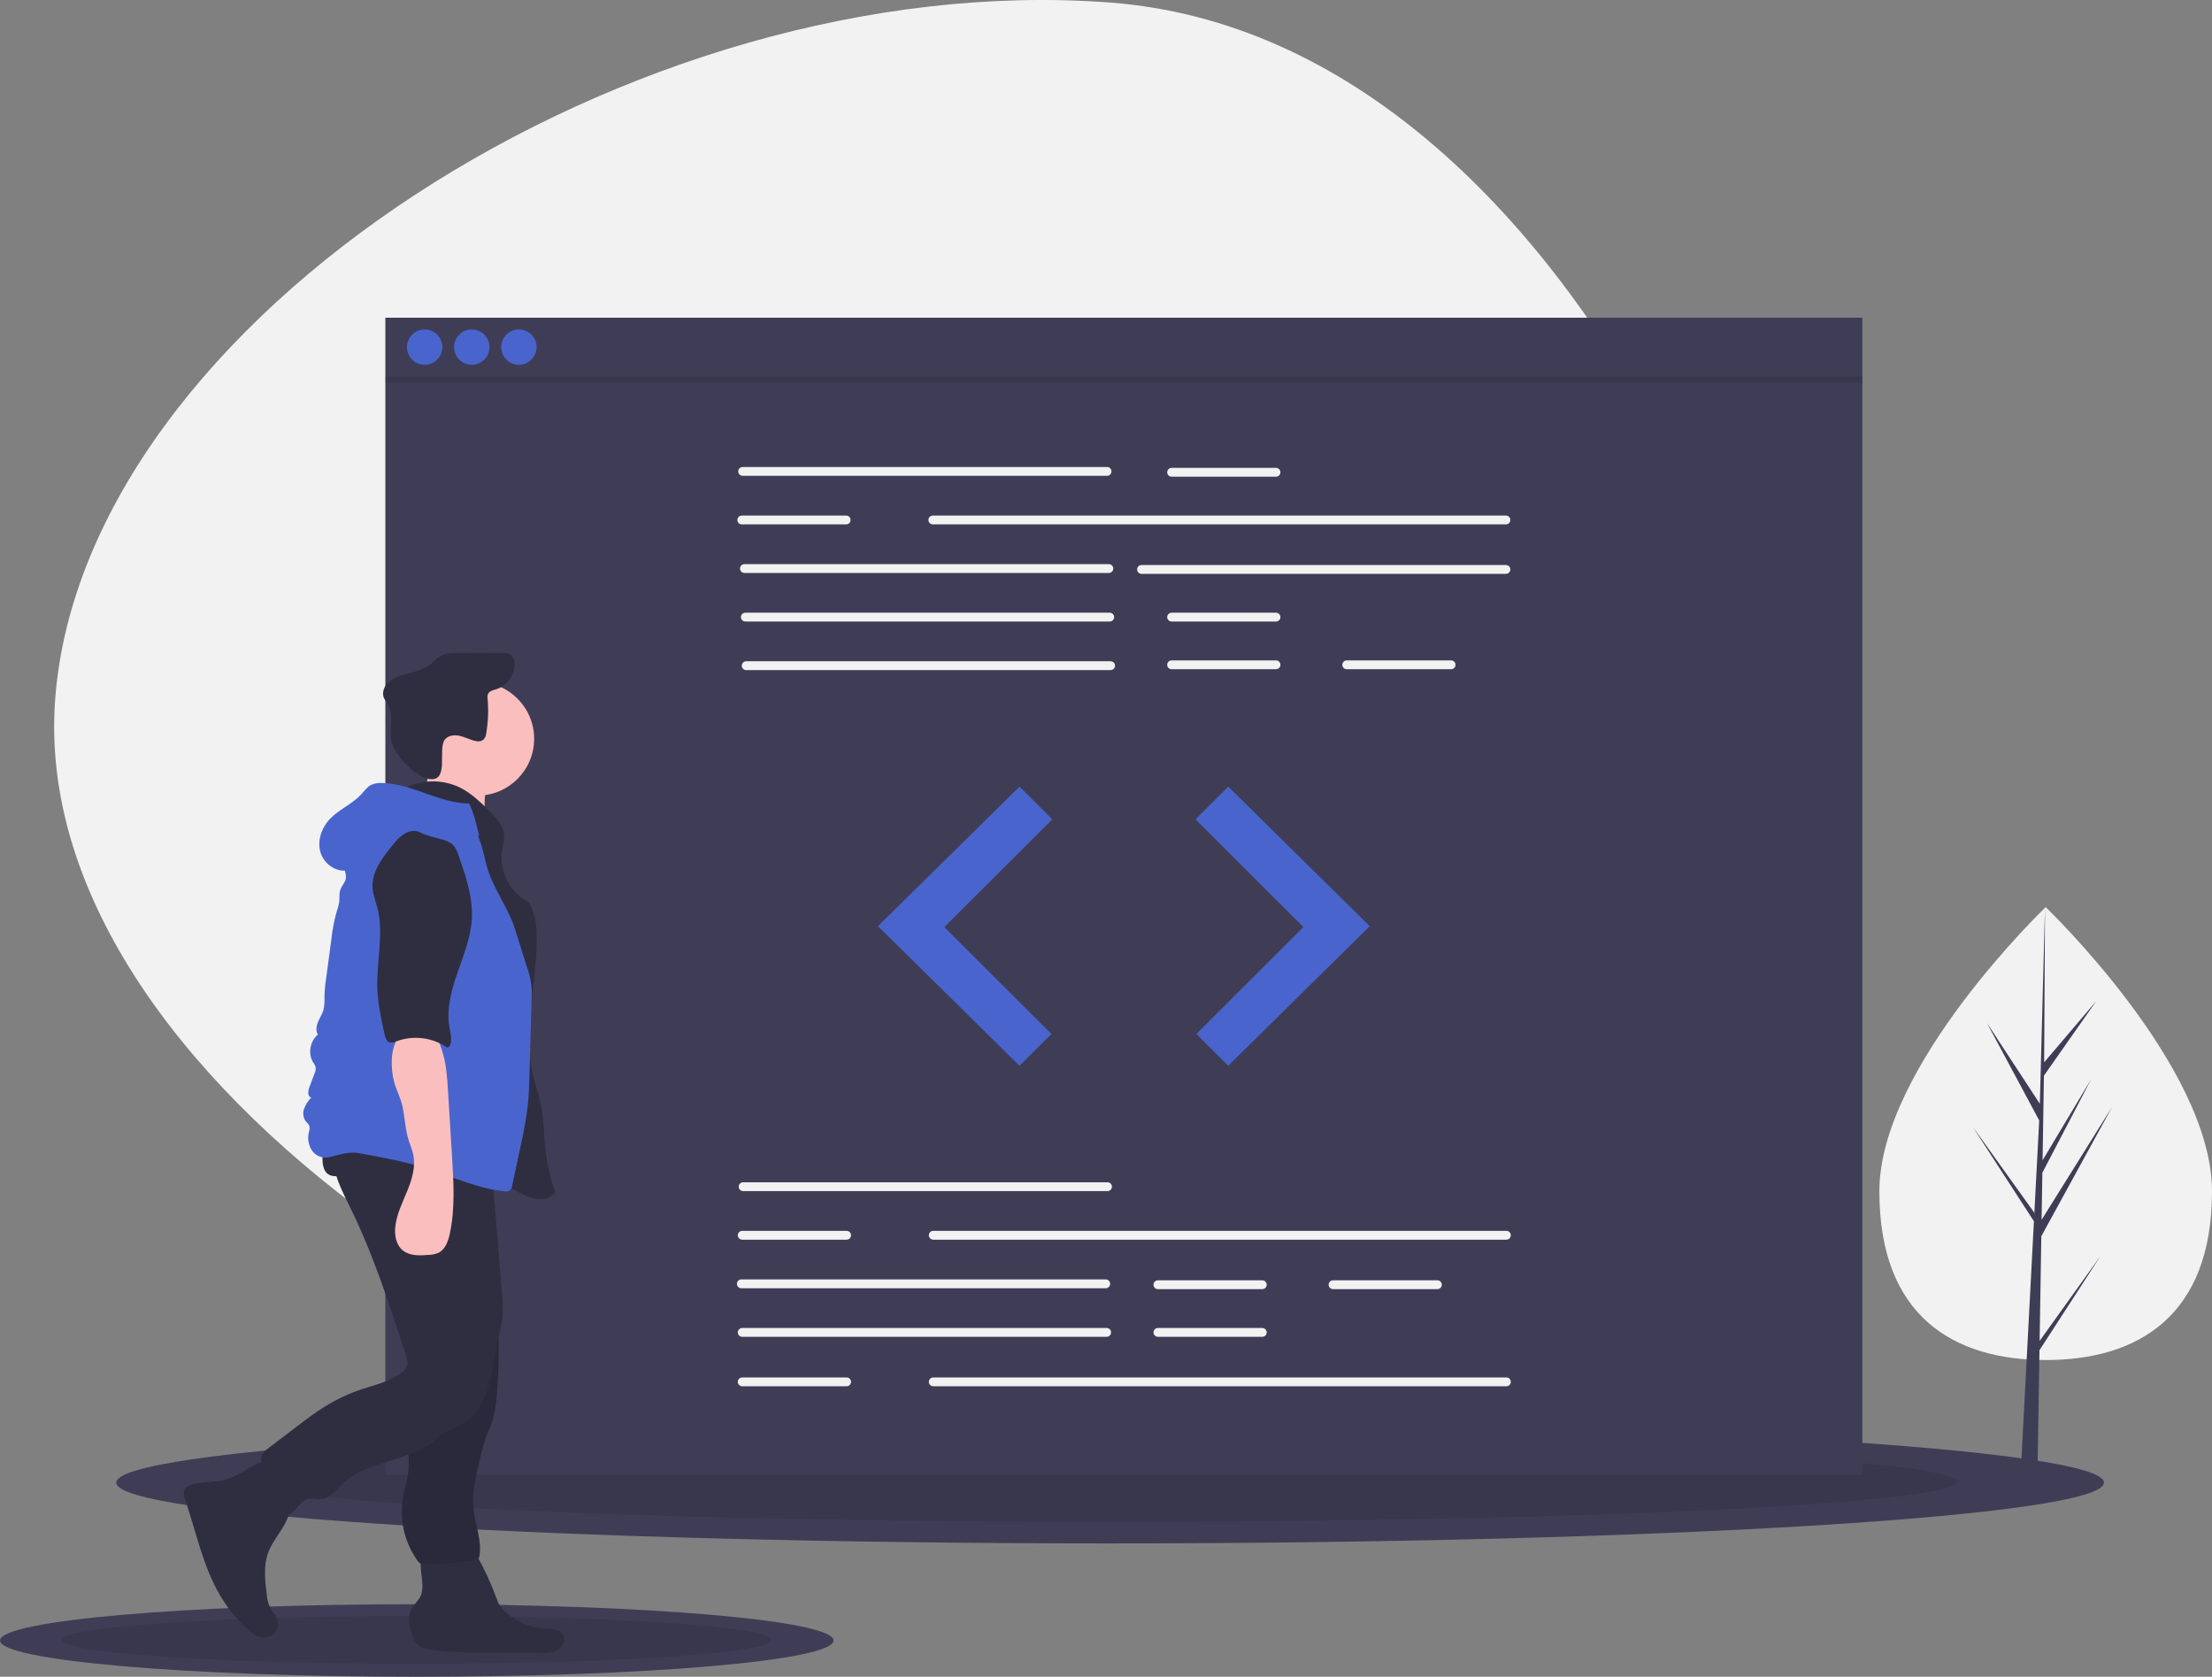 <svg width="380" height="288" viewBox="0 0 380 288" fill="none" xmlns="http://www.w3.org/2000/svg">
<rect x="0" y="0" width="380" height="288" fill="#808080" stroke="none"/>
<g clip-path="url(#clip0)">
<path d="M183.848 254.632C102.058 248.418 4.519 185.152 9.485 120.01C14.451 54.868 108.918 -5.774 190.708 0.439C272.498 6.653 319.58 128.393 314.614 193.535C309.648 258.678 265.638 260.845 183.848 254.632Z" fill="#F2F2F2"/>
<path d="M190.708 265.095C285.002 265.095 361.442 260.42 361.442 254.652C361.442 248.885 285.002 244.21 190.708 244.21C96.413 244.21 19.973 248.885 19.973 254.652C19.973 260.42 96.413 265.095 190.708 265.095Z" fill="#3F3D56"/>
<path opacity="0.1" d="M190.707 261.389C271.025 261.389 336.135 258.298 336.135 254.484C336.135 250.67 271.025 247.579 190.707 247.579C110.39 247.579 45.279 250.67 45.279 254.484C45.279 258.298 110.39 261.389 190.707 261.389Z" fill="black"/>
<path d="M71.598 288C111.141 288 143.197 285.21 143.197 281.768C143.197 278.327 111.141 275.537 71.598 275.537C32.056 275.537 0 278.327 0 281.768C0 285.21 32.056 288 71.598 288Z" fill="#3F3D56"/>
<path opacity="0.1" d="M71.598 285.789C105.28 285.789 132.584 283.944 132.584 281.668C132.584 279.392 105.28 277.547 71.598 277.547C37.917 277.547 10.612 279.392 10.612 281.668C10.612 283.944 37.917 285.789 71.598 285.789Z" fill="black"/>
<path d="M319.939 54.568H66.2V253.305H319.939V54.568Z" fill="#3F3D56"/>
<path d="M190.183 81.728H127.585C127.485 81.728 127.386 81.708 127.294 81.67C127.202 81.632 127.118 81.576 127.047 81.506C126.976 81.436 126.92 81.352 126.882 81.26C126.844 81.168 126.824 81.069 126.824 80.969C126.824 80.87 126.844 80.771 126.882 80.679C126.92 80.587 126.976 80.503 127.047 80.432C127.118 80.362 127.202 80.306 127.294 80.268C127.386 80.23 127.485 80.211 127.585 80.211H190.183C190.384 80.211 190.577 80.291 190.719 80.433C190.861 80.576 190.941 80.768 190.941 80.969C190.941 81.17 190.861 81.363 190.719 81.505C190.577 81.647 190.384 81.727 190.183 81.728Z" fill="#F2F2F2"/>
<path d="M258.705 90.07H160.251C160.05 90.07 159.857 89.99 159.714 89.848C159.572 89.705 159.492 89.513 159.492 89.311C159.492 89.11 159.572 88.917 159.714 88.775C159.857 88.633 160.05 88.553 160.251 88.553H258.705C258.805 88.553 258.904 88.573 258.996 88.611C259.088 88.649 259.172 88.705 259.243 88.775C259.313 88.846 259.369 88.929 259.407 89.021C259.445 89.113 259.465 89.212 259.465 89.311C259.465 89.411 259.445 89.51 259.407 89.602C259.369 89.694 259.313 89.777 259.243 89.848C259.172 89.918 259.088 89.974 258.996 90.012C258.904 90.05 258.805 90.07 258.705 90.07Z" fill="#F2F2F2"/>
<path d="M190.486 98.412H127.889C127.688 98.412 127.494 98.332 127.352 98.19C127.21 98.047 127.129 97.855 127.129 97.653C127.129 97.452 127.21 97.26 127.352 97.117C127.494 96.975 127.688 96.895 127.889 96.895H190.486C190.688 96.895 190.881 96.975 191.024 97.117C191.166 97.26 191.246 97.452 191.246 97.653C191.246 97.855 191.166 98.047 191.024 98.19C190.881 98.332 190.688 98.412 190.486 98.412Z" fill="#F2F2F2"/>
<path d="M258.705 98.564H196.108C195.907 98.564 195.713 98.484 195.571 98.341C195.428 98.199 195.348 98.006 195.348 97.805C195.348 97.604 195.428 97.411 195.571 97.269C195.713 97.127 195.907 97.047 196.108 97.047H258.705C258.907 97.047 259.1 97.127 259.243 97.269C259.385 97.411 259.465 97.604 259.465 97.805C259.465 98.006 259.385 98.199 259.243 98.341C259.1 98.484 258.907 98.564 258.705 98.564Z" fill="#F2F2F2"/>
<path d="M190.638 106.754H128.041C127.84 106.754 127.646 106.674 127.504 106.532C127.361 106.39 127.281 106.197 127.281 105.996C127.281 105.795 127.361 105.602 127.504 105.459C127.646 105.317 127.84 105.237 128.041 105.237H190.638C190.84 105.237 191.033 105.317 191.176 105.459C191.318 105.602 191.398 105.795 191.398 105.996C191.398 106.197 191.318 106.39 191.176 106.532C191.033 106.674 190.84 106.754 190.638 106.754Z" fill="#F2F2F2"/>
<path d="M190.79 115.096H128.193C127.992 115.096 127.798 115.016 127.656 114.874C127.513 114.732 127.433 114.539 127.433 114.338C127.433 114.137 127.513 113.944 127.656 113.801C127.798 113.659 127.992 113.579 128.193 113.579H190.79C190.992 113.579 191.185 113.659 191.328 113.801C191.47 113.944 191.55 114.137 191.55 114.338C191.55 114.539 191.47 114.732 191.328 114.874C191.185 115.016 190.992 115.096 190.79 115.096Z" fill="#F2F2F2"/>
<path d="M219.202 81.879H201.274C201.072 81.879 200.879 81.799 200.737 81.657C200.594 81.515 200.514 81.322 200.514 81.121C200.514 80.92 200.594 80.727 200.737 80.585C200.879 80.442 201.072 80.362 201.274 80.362H219.202C219.404 80.362 219.597 80.442 219.739 80.585C219.882 80.727 219.962 80.92 219.962 81.121C219.962 81.322 219.882 81.515 219.739 81.657C219.597 81.799 219.404 81.879 219.202 81.879Z" fill="#F2F2F2"/>
<path d="M219.202 106.754H201.274C201.072 106.754 200.879 106.674 200.737 106.532C200.594 106.39 200.514 106.197 200.514 105.996C200.514 105.795 200.594 105.602 200.737 105.459C200.879 105.317 201.072 105.237 201.274 105.237H219.202C219.404 105.237 219.597 105.317 219.739 105.459C219.882 105.602 219.962 105.795 219.962 105.996C219.962 106.197 219.882 106.39 219.739 106.532C219.597 106.674 219.404 106.754 219.202 106.754Z" fill="#F2F2F2"/>
<path d="M219.202 114.944H201.274C201.174 114.945 201.075 114.925 200.983 114.887C200.89 114.849 200.806 114.793 200.736 114.723C200.665 114.652 200.609 114.569 200.571 114.477C200.532 114.385 200.513 114.286 200.513 114.186C200.513 114.086 200.532 113.988 200.571 113.896C200.609 113.803 200.665 113.72 200.736 113.649C200.806 113.579 200.89 113.523 200.983 113.485C201.075 113.447 201.174 113.428 201.274 113.428H219.202C219.302 113.428 219.401 113.447 219.493 113.485C219.586 113.523 219.67 113.579 219.74 113.649C219.811 113.72 219.867 113.803 219.906 113.896C219.944 113.988 219.964 114.086 219.964 114.186C219.964 114.286 219.944 114.385 219.906 114.477C219.867 114.569 219.811 114.652 219.74 114.723C219.67 114.793 219.586 114.849 219.493 114.887C219.401 114.925 219.302 114.945 219.202 114.944Z" fill="#F2F2F2"/>
<path d="M249.285 114.944H231.357C231.156 114.944 230.963 114.864 230.821 114.722C230.679 114.58 230.599 114.387 230.599 114.186C230.599 113.985 230.679 113.793 230.821 113.65C230.963 113.508 231.156 113.428 231.357 113.428H249.285C249.385 113.428 249.484 113.447 249.577 113.485C249.669 113.523 249.753 113.579 249.824 113.649C249.894 113.72 249.95 113.803 249.989 113.896C250.027 113.988 250.047 114.086 250.047 114.186C250.047 114.286 250.027 114.385 249.989 114.477C249.95 114.569 249.894 114.652 249.824 114.723C249.753 114.793 249.669 114.849 249.577 114.887C249.484 114.925 249.385 114.945 249.285 114.944Z" fill="#F2F2F2"/>
<path d="M145.362 90.07H127.433C127.232 90.07 127.039 89.99 126.896 89.848C126.754 89.705 126.674 89.513 126.674 89.311C126.674 89.11 126.754 88.917 126.896 88.775C127.039 88.633 127.232 88.553 127.433 88.553H145.362C145.563 88.553 145.756 88.633 145.899 88.775C146.041 88.917 146.121 89.11 146.121 89.311C146.121 89.513 146.041 89.705 145.899 89.848C145.756 89.99 145.563 90.07 145.362 90.07Z" fill="#F2F2F2"/>
<path d="M190.259 204.585H127.661C127.46 204.585 127.267 204.505 127.124 204.362C126.982 204.22 126.902 204.027 126.902 203.826C126.902 203.625 126.982 203.432 127.124 203.29C127.267 203.148 127.46 203.068 127.661 203.068H190.259C190.46 203.068 190.653 203.148 190.796 203.29C190.938 203.432 191.018 203.625 191.018 203.826C191.018 204.027 190.938 204.22 190.796 204.362C190.653 204.505 190.46 204.585 190.259 204.585Z" fill="#F2F2F2"/>
<path d="M189.955 221.269H127.357C127.156 221.269 126.963 221.189 126.82 221.047C126.678 220.904 126.598 220.712 126.598 220.51C126.598 220.309 126.678 220.116 126.82 219.974C126.963 219.832 127.156 219.752 127.357 219.752H189.955C190.156 219.752 190.349 219.832 190.492 219.974C190.634 220.116 190.714 220.309 190.714 220.51C190.714 220.712 190.634 220.904 190.492 221.047C190.349 221.189 190.156 221.269 189.955 221.269Z" fill="#F2F2F2"/>
<path d="M190.107 229.611H127.509C127.409 229.611 127.31 229.592 127.218 229.554C127.126 229.516 127.042 229.46 126.971 229.389C126.9 229.319 126.844 229.235 126.806 229.143C126.768 229.051 126.748 228.952 126.748 228.853C126.748 228.753 126.768 228.654 126.806 228.562C126.844 228.47 126.9 228.386 126.971 228.316C127.042 228.245 127.126 228.189 127.218 228.151C127.31 228.113 127.409 228.094 127.509 228.094H190.107C190.207 228.094 190.306 228.113 190.398 228.151C190.49 228.189 190.574 228.245 190.645 228.316C190.716 228.386 190.772 228.47 190.81 228.562C190.848 228.654 190.868 228.753 190.868 228.853C190.868 228.952 190.848 229.051 190.81 229.143C190.772 229.235 190.716 229.319 190.645 229.389C190.574 229.46 190.49 229.516 190.398 229.554C190.306 229.592 190.207 229.611 190.107 229.611Z" fill="#F2F2F2"/>
<path d="M216.847 221.42H198.919C198.717 221.42 198.524 221.341 198.382 221.198C198.239 221.056 198.159 220.863 198.159 220.662C198.159 220.461 198.239 220.268 198.382 220.126C198.524 219.984 198.717 219.904 198.919 219.904H216.847C217.049 219.904 217.242 219.984 217.384 220.126C217.527 220.268 217.607 220.461 217.607 220.662C217.607 220.863 217.527 221.056 217.384 221.198C217.242 221.341 217.049 221.42 216.847 221.42Z" fill="#F2F2F2"/>
<path d="M216.847 229.611H198.919C198.717 229.611 198.524 229.531 198.382 229.389C198.239 229.247 198.159 229.054 198.159 228.853C198.159 228.651 198.239 228.458 198.382 228.316C198.524 228.174 198.717 228.094 198.919 228.094H216.847C217.049 228.094 217.242 228.174 217.384 228.316C217.527 228.458 217.607 228.651 217.607 228.853C217.607 229.054 217.527 229.247 217.384 229.389C217.242 229.531 217.049 229.611 216.847 229.611Z" fill="#F2F2F2"/>
<path d="M246.93 221.42H229.002C228.801 221.42 228.607 221.341 228.465 221.198C228.322 221.056 228.242 220.863 228.242 220.662C228.242 220.461 228.322 220.268 228.465 220.126C228.607 219.984 228.801 219.904 229.002 219.904H246.93C247.132 219.904 247.325 219.984 247.468 220.126C247.61 220.268 247.69 220.461 247.69 220.662C247.69 220.863 247.61 221.056 247.468 221.198C247.325 221.341 247.132 221.42 246.93 221.42Z" fill="#F2F2F2"/>
<path d="M258.781 212.927H160.327C160.126 212.927 159.933 212.847 159.79 212.704C159.648 212.562 159.568 212.369 159.568 212.168C159.568 211.967 159.648 211.774 159.79 211.632C159.933 211.49 160.126 211.41 160.327 211.41H258.781C258.983 211.41 259.176 211.49 259.319 211.632C259.461 211.774 259.541 211.967 259.541 212.168C259.541 212.369 259.461 212.562 259.319 212.704C259.176 212.847 258.983 212.927 258.781 212.927Z" fill="#F2F2F2"/>
<path d="M145.438 212.927H127.509C127.308 212.927 127.115 212.847 126.972 212.704C126.83 212.562 126.75 212.369 126.75 212.168C126.75 211.967 126.83 211.774 126.972 211.632C127.115 211.49 127.308 211.41 127.509 211.41H145.438C145.639 211.41 145.832 211.49 145.975 211.632C146.117 211.774 146.197 211.967 146.197 212.168C146.197 212.369 146.117 212.562 145.975 212.704C145.832 212.847 145.639 212.927 145.438 212.927Z" fill="#F2F2F2"/>
<path d="M258.781 238.105H160.327C160.227 238.105 160.129 238.086 160.036 238.048C159.944 238.009 159.86 237.954 159.789 237.883C159.718 237.813 159.662 237.729 159.624 237.637C159.586 237.545 159.566 237.446 159.566 237.346C159.566 237.247 159.586 237.148 159.624 237.056C159.662 236.964 159.718 236.88 159.789 236.81C159.86 236.739 159.944 236.683 160.036 236.645C160.129 236.607 160.227 236.588 160.327 236.588H258.781C258.983 236.588 259.176 236.668 259.319 236.81C259.461 236.952 259.541 237.145 259.541 237.346C259.541 237.548 259.461 237.74 259.319 237.883C259.176 238.025 258.983 238.105 258.781 238.105Z" fill="#F2F2F2"/>
<path d="M145.438 238.105H127.509C127.409 238.105 127.31 238.086 127.218 238.048C127.126 238.009 127.042 237.954 126.971 237.883C126.9 237.813 126.844 237.729 126.806 237.637C126.768 237.545 126.748 237.446 126.748 237.346C126.748 237.247 126.768 237.148 126.806 237.056C126.844 236.964 126.9 236.88 126.971 236.81C127.042 236.739 127.126 236.683 127.218 236.645C127.31 236.607 127.409 236.588 127.509 236.588H145.438C145.538 236.588 145.637 236.607 145.729 236.645C145.821 236.683 145.905 236.739 145.976 236.81C146.047 236.88 146.103 236.964 146.141 237.056C146.179 237.148 146.199 237.247 146.199 237.346C146.199 237.446 146.179 237.545 146.141 237.637C146.103 237.729 146.047 237.813 145.976 237.883C145.905 237.954 145.821 238.009 145.729 238.048C145.637 238.086 145.538 238.105 145.438 238.105Z" fill="#F2F2F2"/>
<path d="M175.141 135.117L150.831 159.082L175.141 183.047L180.611 177.587L162.227 159.234L180.763 140.729L175.141 135.117Z" fill="#4965CD"/>
<path d="M210.998 135.117L235.307 159.082L210.998 183.047L205.528 177.587L223.912 159.234L205.376 140.729L210.998 135.117Z" fill="#4965CD"/>
<path d="M72.948 62.653C74.625 62.653 75.985 61.295 75.985 59.621C75.985 57.947 74.625 56.589 72.948 56.589C71.271 56.589 69.911 57.947 69.911 59.621C69.911 61.295 71.271 62.653 72.948 62.653Z" fill="#4965CD"/>
<path d="M81.046 62.653C82.723 62.653 84.083 61.295 84.083 59.621C84.083 57.947 82.723 56.589 81.046 56.589C79.369 56.589 78.009 57.947 78.009 59.621C78.009 61.295 79.369 62.653 81.046 62.653Z" fill="#4965CD"/>
<path d="M89.144 62.653C90.821 62.653 92.181 61.295 92.181 59.621C92.181 57.947 90.821 56.589 89.144 56.589C87.467 56.589 86.107 57.947 86.107 59.621C86.107 61.295 87.467 62.653 89.144 62.653Z" fill="#4965CD"/>
<path opacity="0.1" d="M319.939 64.674H66.2V65.684H319.939V64.674Z" fill="black"/>
<path d="M380 204.616C380 226.097 367.208 233.597 351.428 233.597C335.649 233.597 322.857 226.097 322.857 204.616C322.857 183.135 351.428 155.808 351.428 155.808C351.428 155.808 380 183.135 380 204.616Z" fill="#F2F2F2"/>
<path d="M350.388 230.311L350.68 212.333L362.858 190.093L350.726 209.513L350.858 201.43L359.251 185.339L350.893 199.291L351.129 184.752L360.116 171.942L351.166 182.466L351.314 155.808L350.385 191.099L350.461 189.643L341.324 175.681L350.315 192.438L349.464 208.675L349.438 208.243L338.904 193.55L349.406 209.766L349.3 211.796L349.281 211.827L349.29 211.994L347.129 253.188H350.015L350.362 231.911L360.838 215.734L350.388 230.311Z" fill="#3F3D56"/>
<path d="M41.375 252.999C40.498 253.486 39.574 253.882 38.615 254.179C36.902 254.646 35.07 254.475 33.339 254.874C32.63 255.037 31.859 255.379 31.634 256.069C31.468 256.575 31.648 257.122 31.821 257.626C33.733 263.225 34.886 269.169 37.936 274.24C39.218 276.369 40.809 278.298 42.658 279.962C43.351 280.586 44.137 281.196 45.065 281.294C45.493 281.339 45.925 281.271 46.318 281.096C46.711 280.921 47.051 280.645 47.303 280.298C47.556 279.95 47.711 279.542 47.755 279.114C47.799 278.687 47.729 278.256 47.552 277.864C47.279 277.257 46.77 276.788 46.443 276.208C46.087 275.471 45.879 274.671 45.829 273.854C45.527 271.459 45.237 268.957 46.068 266.691C46.625 265.171 47.648 263.875 48.5 262.498C49.351 261.121 50.059 259.543 49.87 257.936C49.74 256.839 49.204 255.835 48.638 254.886C48.071 253.935 46.949 251.38 45.809 251.062C44.626 250.733 42.407 252.471 41.375 252.999Z" fill="#2F2E41"/>
<path d="M72.564 272.337C72.582 272.878 72.507 273.419 72.341 273.935C71.984 274.876 71.099 275.52 70.641 276.417C70.005 277.663 70.293 279.17 70.715 280.504C70.979 281.341 71.326 282.211 72.035 282.728C72.642 283.104 73.332 283.324 74.044 283.371C80.13 284.211 86.312 283.729 92.453 283.905C93.572 283.937 94.757 283.976 95.734 283.43C96.712 282.884 97.316 281.511 96.651 280.612C96.054 279.804 94.874 279.811 93.87 279.764C91.255 279.631 88.764 278.607 86.814 276.862C86.429 276.534 86.096 276.15 85.824 275.724C85.615 275.346 85.442 274.95 85.306 274.54C84.445 272.212 83.421 269.947 82.241 267.763C81.911 267.151 81.537 266.515 80.923 266.188C80.474 265.984 79.986 265.877 79.493 265.876C77.962 265.777 73.999 265.257 72.815 266.445C71.721 267.543 72.589 270.942 72.564 272.337Z" fill="#2F2E41"/>
<path d="M81.983 136.655C87.383 136.655 91.76 132.285 91.76 126.895C91.76 121.505 87.383 117.135 81.983 117.135C76.584 117.135 72.206 121.505 72.206 126.895C72.206 132.285 76.584 136.655 81.983 136.655Z" fill="#FBBEBE"/>
<path d="M73.154 134.954C72.573 136.508 71.587 137.968 70.151 138.804L83.673 141.558C83.183 139.588 83.118 137.536 83.484 135.539C83.618 135.055 83.646 134.549 83.565 134.054C83.31 133.074 82.206 132.603 81.218 132.378C78.75 131.816 76.568 131.515 74.274 130.427C73.573 131.625 73.671 133.573 73.154 134.954Z" fill="#FBBEBE"/>
<path d="M70.038 135.15C71.493 134.493 73.078 134.173 74.674 134.215C76.27 134.256 77.836 134.658 79.254 135.39C80.988 136.302 82.423 137.679 83.834 139.037C85.134 140.289 86.52 141.723 86.613 143.523C86.657 144.396 86.385 145.249 86.247 146.112C85.999 147.896 86.314 149.712 87.147 151.31C87.98 152.908 89.291 154.207 90.897 155.028C91.971 156.814 92.192 158.978 92.209 161.062C92.271 168.956 89.776 176.948 91.558 184.639C91.976 186.445 92.624 188.194 92.986 190.012C93.454 192.367 93.43 194.789 93.675 197.177C93.941 199.763 94.52 202.308 95.401 204.754C94.812 205.689 93.587 206.047 92.484 205.971C91.382 205.896 90.35 205.418 89.366 204.915C84.601 202.481 80.236 199.27 75.3 197.201C72.035 195.833 68.556 194.98 65.388 193.399C62.22 191.818 59.274 189.309 58.306 185.908C57.887 184.438 57.861 182.889 57.838 181.36C57.742 174.922 57.652 168.413 59.056 162.128C60.294 156.586 62.68 151.284 63.201 145.63C63.37 143.789 63.374 141.819 64.404 140.283C65.86 138.112 69.004 137.55 70.038 135.15Z" fill="#2F2E41"/>
<path d="M76.423 127.033C76.999 126.283 78.11 126.18 79.03 126.402C79.951 126.624 80.799 127.098 81.729 127.278C81.94 127.338 82.162 127.353 82.379 127.322C82.597 127.292 82.805 127.216 82.992 127.101C83.317 126.781 83.511 126.352 83.537 125.898C83.862 123.964 83.939 121.997 83.763 120.043C83.715 119.769 83.733 119.488 83.817 119.222C84.047 118.669 84.749 118.537 85.322 118.36C86.268 118.04 87.081 117.416 87.632 116.584C88.182 115.752 88.44 114.761 88.364 113.767C88.349 113.291 88.149 112.838 87.805 112.507C87.408 112.185 86.853 112.165 86.341 112.161C83.713 112.14 81.085 112.14 78.457 112.163C77.484 112.171 76.463 112.195 75.62 112.679C74.996 113.037 74.532 113.613 73.973 114.064C72.513 115.24 70.539 115.479 68.763 116.082C67.896 116.328 67.109 116.797 66.479 117.441C65.889 118.115 65.605 119.116 65.976 119.931C66.166 120.271 66.379 120.598 66.612 120.91C67.66 122.582 66.962 124.751 67.119 126.717C67.314 129.172 70.954 133.154 73.421 133.735C77.406 134.673 75.104 128.644 76.423 127.033Z" fill="#2F2E41"/>
<path d="M70.903 234.672C71.155 236.464 71.477 238.263 71.391 240.071C71.271 242.595 70.359 245.027 70.19 247.549C70.064 249.432 70.356 251.336 70.094 253.205C69.926 254.402 69.535 255.556 69.293 256.74C68.91 258.669 68.92 260.656 69.325 262.582C69.729 264.507 70.519 266.331 71.646 267.945C71.811 268.221 72.047 268.449 72.329 268.605C72.599 268.705 72.888 268.744 73.175 268.717C76.02 268.659 78.858 268.402 81.668 267.947C81.873 267.938 82.068 267.853 82.213 267.707C82.276 267.61 82.317 267.5 82.331 267.385C82.852 264.712 81.664 262.032 81.362 259.325C81.04 256.435 81.734 253.539 82.424 250.714C82.737 249.32 83.127 247.945 83.594 246.595C83.927 245.686 84.33 244.803 84.618 243.879C85.028 242.428 85.277 240.937 85.362 239.432C85.562 237.057 85.668 234.677 85.68 232.291C85.748 230.03 85.56 227.769 85.118 225.551C84.485 222.742 83.187 220.134 81.901 217.558C81.213 217.722 80.567 218.029 80.005 218.457C78.348 219.529 76.617 220.483 74.826 221.314C73.622 221.872 71.275 222.268 70.512 223.431C69.758 224.578 70.245 226.918 70.302 228.182C70.401 230.353 70.601 232.516 70.903 234.672Z" fill="#2F2E41"/>
<path opacity="0.1" d="M70.903 234.672C71.155 236.464 71.477 238.263 71.391 240.071C71.271 242.595 70.359 245.027 70.19 247.549C70.064 249.432 70.356 251.336 70.094 253.205C69.926 254.402 69.535 255.556 69.293 256.74C68.91 258.669 68.92 260.656 69.325 262.582C69.729 264.507 70.519 266.331 71.646 267.945C71.811 268.221 72.047 268.449 72.329 268.605C72.599 268.705 72.888 268.744 73.175 268.717C76.02 268.659 78.858 268.402 81.668 267.947C81.873 267.938 82.068 267.853 82.213 267.707C82.276 267.61 82.317 267.5 82.331 267.385C82.852 264.712 81.664 262.032 81.362 259.325C81.04 256.435 81.734 253.539 82.424 250.714C82.737 249.32 83.127 247.945 83.594 246.595C83.927 245.686 84.33 244.803 84.618 243.879C85.028 242.428 85.277 240.937 85.362 239.432C85.562 237.057 85.668 234.677 85.68 232.291C85.748 230.03 85.56 227.769 85.118 225.551C84.485 222.742 83.187 220.134 81.901 217.558C81.213 217.722 80.567 218.029 80.005 218.457C78.348 219.529 76.617 220.483 74.826 221.314C73.622 221.872 71.275 222.268 70.512 223.431C69.758 224.578 70.245 226.918 70.302 228.182C70.401 230.353 70.601 232.516 70.903 234.672Z" fill="black"/>
<path d="M57.686 196.385C56.387 199.874 58.296 203.645 59.954 206.979C64.039 215.194 66.875 223.959 69.697 232.686C69.908 233.34 70.119 234.053 69.883 234.699C69.68 235.157 69.35 235.548 68.931 235.826C66.986 237.301 64.509 237.826 62.192 238.598C59.952 239.344 57.807 240.348 55.8 241.589C54.121 242.628 52.548 243.827 50.978 245.024L45.98 248.835C45.656 249.053 45.373 249.326 45.144 249.642C44.662 250.397 44.86 251.383 45.1 252.245C45.735 254.529 46.554 256.759 47.547 258.912C47.71 259.384 48.021 259.791 48.434 260.073C49.214 260.491 50.168 259.936 50.764 259.282C51.36 258.628 51.875 257.814 52.715 257.533C53.553 257.253 54.477 257.592 55.353 257.47C56.769 257.271 57.71 255.968 58.731 254.968C62.903 250.882 69.869 251.178 74.459 247.565C75.123 246.973 75.825 246.425 76.561 245.926C77.337 245.468 78.217 245.216 79.022 244.812C81.471 243.581 83.01 241.036 83.835 238.426C84.659 235.816 84.894 233.061 85.487 230.389C85.793 229.008 86.197 227.641 86.333 226.233C86.421 224.923 86.392 223.608 86.248 222.303L84.591 201.852C84.457 200.187 84.322 198.52 84.06 196.87C79.141 197.045 74.226 197.243 69.305 197.301C65.389 197.347 61.401 197.62 57.686 196.385Z" fill="#2F2E41"/>
<path d="M55.877 201.169C56.545 202.24 58.169 202.218 59.287 201.631C60.405 201.044 61.274 200.057 62.395 199.475C63.901 198.692 65.683 198.722 67.381 198.769C70.068 198.845 72.788 198.926 75.373 199.661C78.047 200.421 80.65 201.885 83.415 201.593C83.896 201.542 84.422 201.405 84.684 200.999C84.838 200.704 84.91 200.375 84.893 200.043L84.984 197.632C85.039 197.215 84.972 196.791 84.791 196.411C84.559 196.094 84.241 195.851 83.875 195.71C79.939 193.808 75.451 193.454 71.082 193.305C68.86 193.229 66.638 193.198 64.415 193.211C62.529 193.223 60.264 192.95 58.43 193.453C55.968 194.129 54.629 199.164 55.877 201.169Z" fill="#2F2E41"/>
<path d="M80.589 138.013C75.433 137.967 70.76 134.569 65.604 134.487C64.981 134.444 64.357 134.551 63.784 134.8C63.066 135.161 62.593 135.86 62.047 136.45C60.523 138.098 58.315 138.978 56.749 140.587C55.28 142.095 54.464 144.342 55.043 146.365C55.623 148.387 57.812 149.938 59.861 149.452C60.687 146.783 62.392 144.471 64.699 142.89C65.899 142.122 67.164 141.459 68.48 140.909C70.797 139.861 73.389 138.793 75.808 139.578C76.7 139.915 77.541 140.373 78.308 140.939L82.341 143.644C81.871 141.794 81.449 139.718 80.589 138.013Z" fill="#4965CD"/>
<path d="M59.267 147.663C58.583 148.515 59.569 149.751 59.418 150.833C59.318 151.553 58.725 152.102 58.478 152.785C58.222 153.492 58.358 154.276 58.261 155.022C58.164 155.564 58.02 156.097 57.831 156.615C57.396 158.162 57.093 159.742 56.924 161.339L56.022 168.068C55.865 169.081 55.77 170.102 55.736 171.126C55.782 171.891 55.731 172.659 55.584 173.412C55.384 174.147 54.941 174.791 54.644 175.492C54.346 176.194 54.208 177.042 54.61 177.69C53.263 178.81 52.863 181.009 53.805 182.485C53.984 182.715 54.124 182.972 54.22 183.248C54.272 183.633 54.208 184.024 54.037 184.373L53.124 186.8C52.891 187.422 52.817 188.368 53.466 188.51C52.928 189.067 52.509 189.728 52.234 190.452C52.101 190.816 52.061 191.207 52.118 191.59C52.176 191.972 52.328 192.335 52.562 192.643C52.789 192.842 52.982 193.076 53.134 193.336C53.223 193.699 53.2 194.079 53.068 194.429C52.931 194.959 52.905 195.511 52.991 196.052C53.076 196.592 53.272 197.11 53.565 197.572C53.869 198.029 54.3 198.387 54.804 198.602C55.309 198.818 55.865 198.883 56.406 198.788C58.231 198.377 59.872 197.728 61.712 198.065C65.676 198.791 69.652 199.52 73.49 200.744C77.871 202.14 82.114 204.188 86.692 204.618C86.993 204.679 87.307 204.63 87.575 204.48C87.808 204.26 87.954 203.962 87.983 203.643C88.455 201.435 88.927 199.227 89.399 197.019C89.969 194.571 90.403 192.094 90.699 189.599C90.861 187.988 90.906 186.369 90.952 184.751L91.317 171.873C91.488 169.975 91.234 168.063 90.575 166.275L88.477 159.589C87.279 155.774 84.533 152.39 83.555 148.513C82.936 146.059 82.479 143.426 80.819 141.513C78.453 138.787 74.36 138.362 70.777 138.831C69.158 139.043 67.525 139.409 66.125 140.247C64.506 141.216 63.313 142.742 62.16 144.234C61.209 145.463 60.241 146.451 59.267 147.663Z" fill="#4965CD"/>
<path d="M67.634 185.54C67.929 186.811 68.549 187.983 68.928 189.231C69.564 191.323 69.51 193.575 70.145 195.667C70.411 196.545 70.797 197.388 70.988 198.285C71.434 200.377 70.783 202.541 69.975 204.522C69.166 206.503 68.182 208.455 67.92 210.578C67.735 212.073 68 213.761 69.155 214.732C70.353 215.739 72.095 215.671 73.656 215.537C74.216 215.521 74.769 215.406 75.289 215.197C76.483 214.633 76.985 213.223 77.264 211.935C78.2 207.617 77.932 203.141 77.661 198.732L76.95 187.2C76.813 184.98 76.667 182.714 75.981 180.582C75.732 179.807 75.298 178.24 74.588 177.745C73.885 177.254 71.879 177.233 71.008 177.192C66.927 177 66.972 182.688 67.634 185.54Z" fill="#FBBEBE"/>
<path d="M72.157 142.964C71.323 142.528 70.273 142.716 69.467 143.201C68.689 143.733 68.007 144.393 67.452 145.154C65.65 147.349 63.743 149.868 64.01 152.693C64.111 153.752 64.517 154.755 64.792 155.783C66 160.29 64.665 165.056 64.818 169.719C64.906 172.413 65.494 175.063 66.079 177.695C66.198 178.232 66.389 178.854 66.909 179.035C67.3 179.171 67.723 178.996 68.11 178.849C69.551 178.317 71.1 178.14 72.625 178.332C74.15 178.524 75.606 179.079 76.87 179.951C77.837 179.436 77.475 177.808 77.258 176.736C76.614 173.55 77.488 170.264 78.55 167.191C79.611 164.119 80.882 161.051 81.057 157.805C81.257 154.128 80.035 150.54 78.831 147.059C78.567 146.299 78.28 145.503 77.67 144.978C77.148 144.591 76.55 144.318 75.915 144.177C74.635 143.8 73.339 143.582 72.157 142.964Z" fill="#2F2E41"/>
</g>
<defs>
<clipPath id="clip0">
<rect width="380" height="288" fill="white" transform="translate(0 -0)"/>
</clipPath>
</defs>
</svg>
